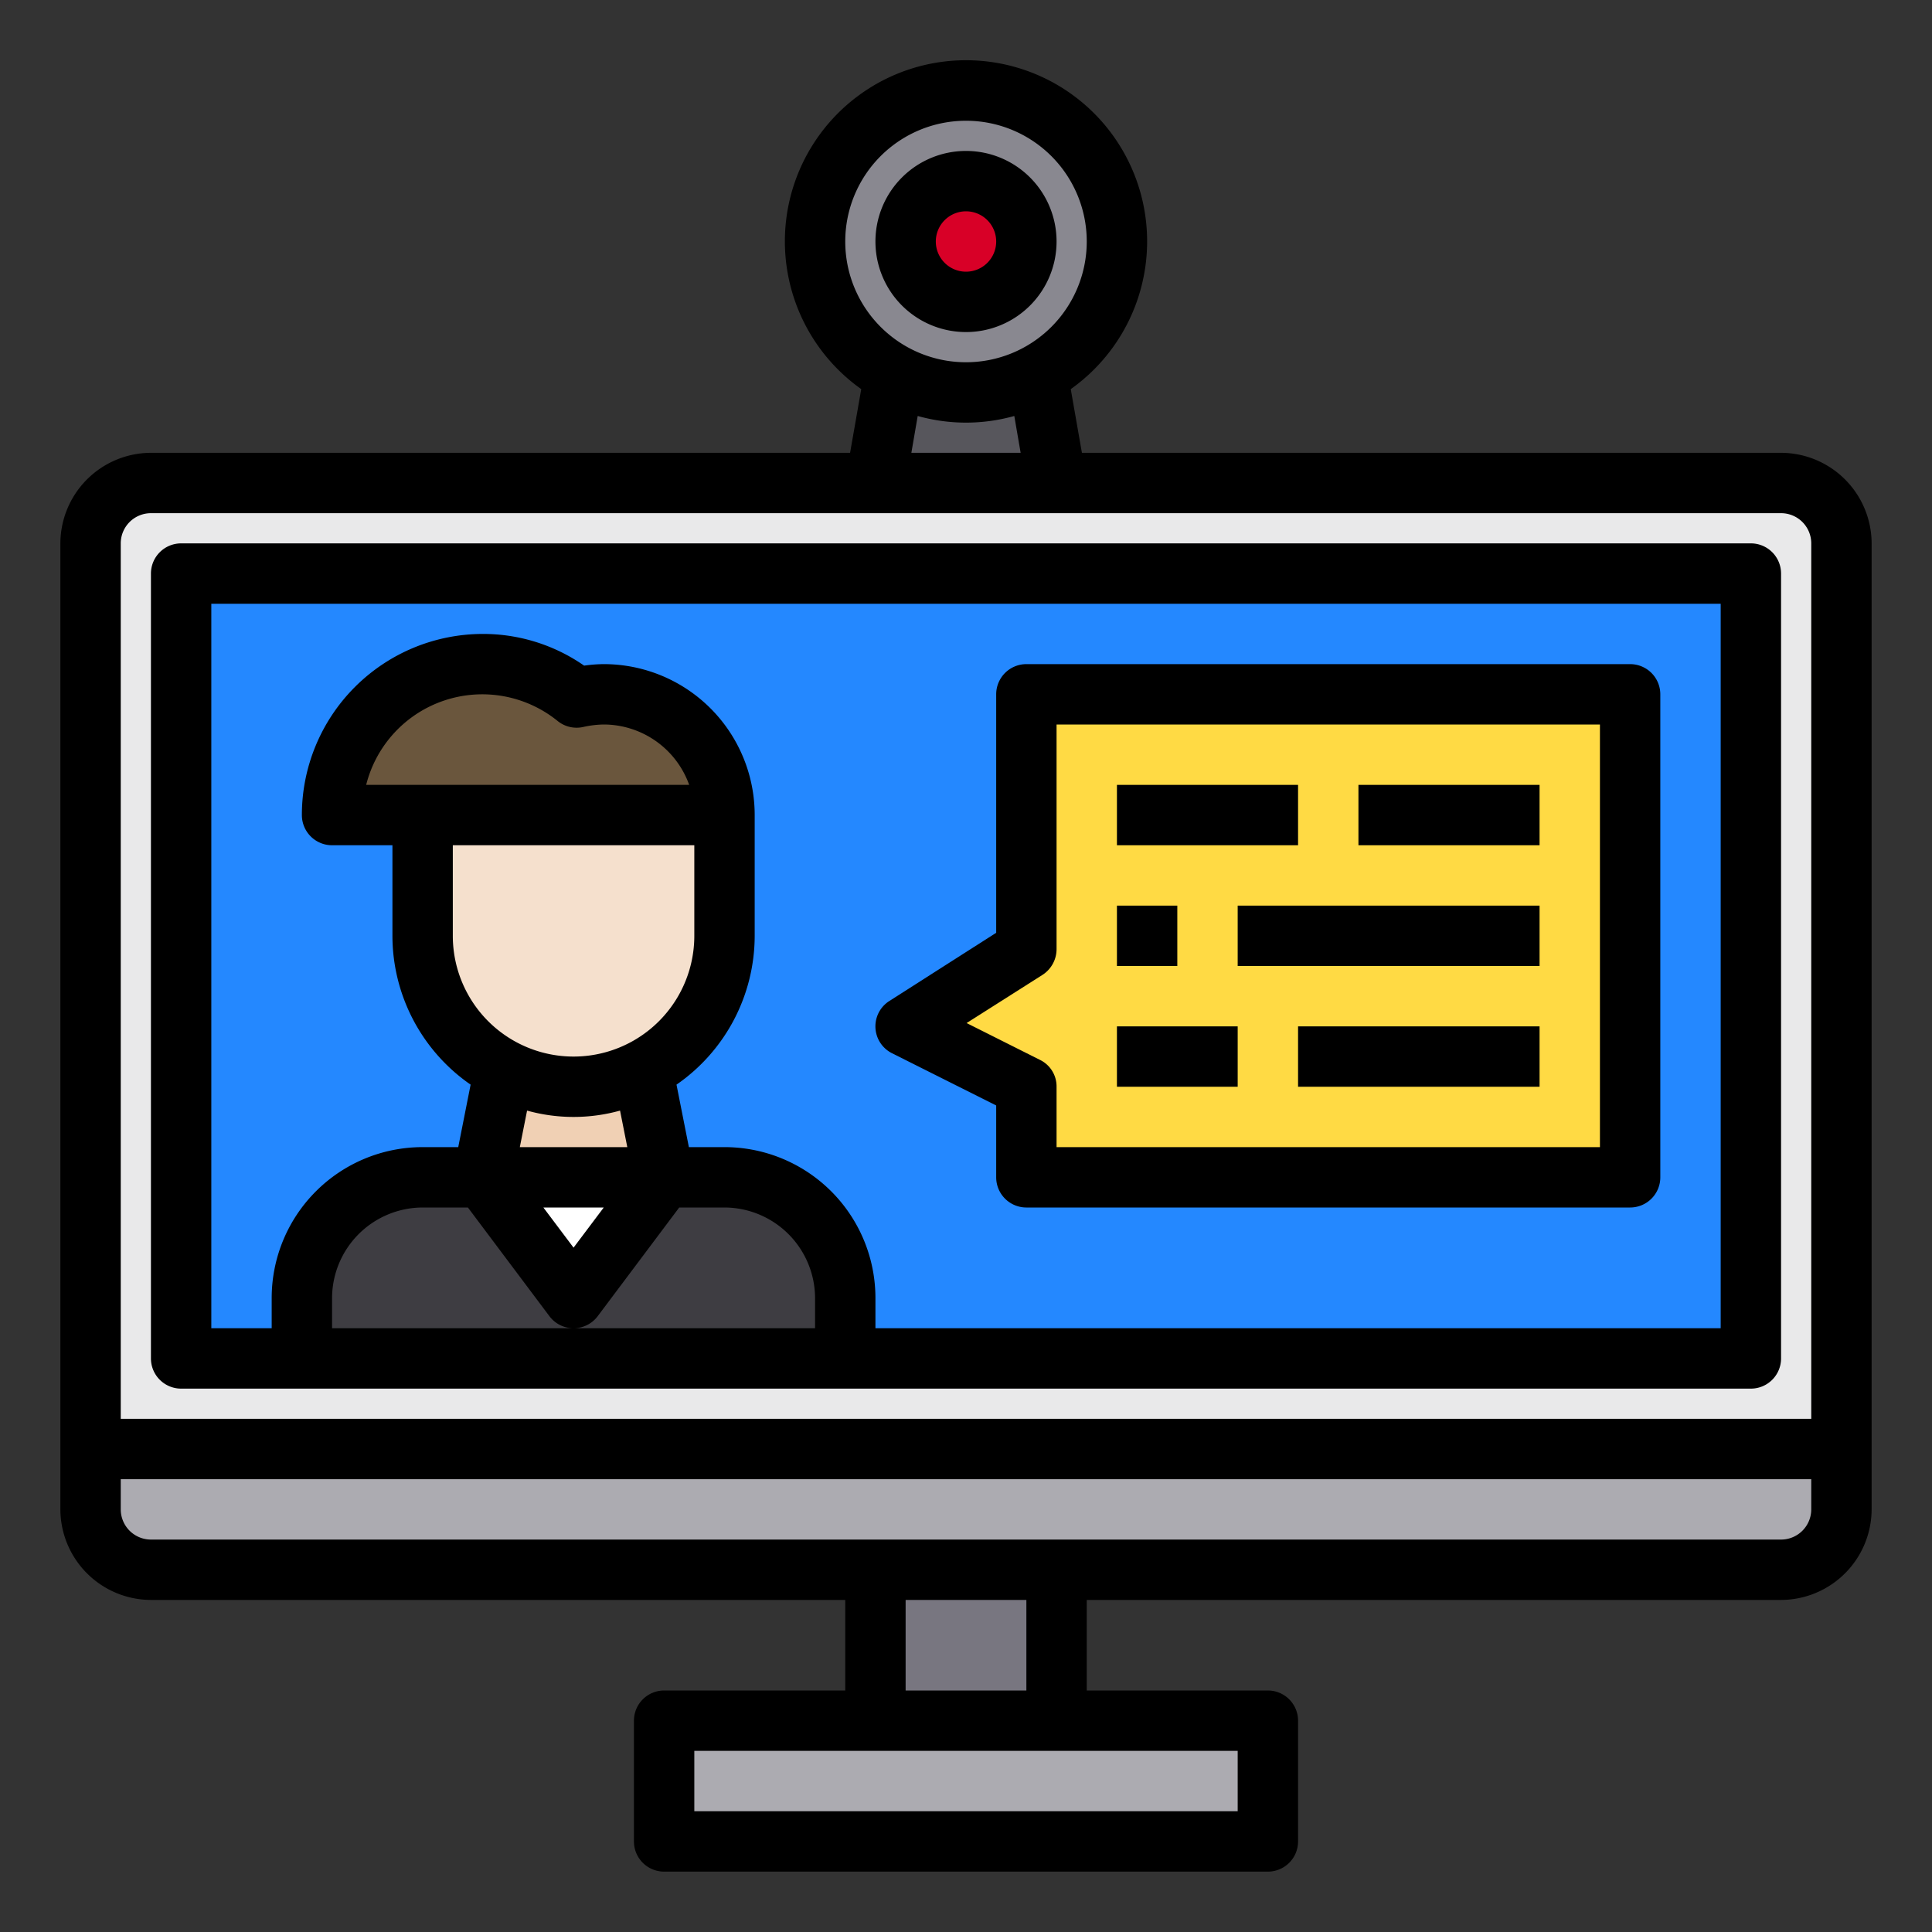 <svg height="512" viewBox="0 0 64 64" width="512" xmlns="http://www.w3.org/2000/svg"><rect x="0" y="0" width="64" height="64" fill="#333333" stroke="none"/><g id="Elearning-monitor-online-screen-education"><path d="m61 48h-58v-30a2 2 0 0 1 2-2h54a2 2 0 0 1 2 2z" fill="#e9e9ea"/><path d="m61 48v2a2.006 2.006 0 0 1 -2 2h-54a2.006 2.006 0 0 1 -2-2v-2z" fill="#acabb1"/><path d="m22 57h20v4h-20z" fill="#acabb1"/><path d="m29 52h6v5h-6z" fill="#787680"/><path d="m6 19h52v26h-52z" fill="#2488ff"/><path d="m28 43v2h-18v-2a4 4 0 0 1 4-4h10a4 4 0 0 1 4 4z" fill="#3e3d42"/><path d="m35 16h-6l.63-4.6a4.981 4.981 0 0 0 4.74 0z" fill="#57565c"/><circle cx="32" cy="8" fill="#898890" r="5"/><circle cx="32" cy="8" fill="#ff5023" r="2"/><path d="m22 39-3 4-3-4z" fill="#fff"/><path d="m21.29 35.44.71 3.56h-6l.71-3.56a4.962 4.962 0 0 0 4.58 0z" fill="#f0d0b4"/><path d="m24 27h-13a5 5 0 0 1 5-5 4.949 4.949 0 0 1 3.1 1.11 3.824 3.824 0 0 1 .9-.11 4 4 0 0 1 4 4z" fill="#6a563d"/><path d="m54 23v16h-20v-3l-4-2 4-2.56v-8.44z" fill="#ffda44"/><circle cx="32" cy="8" fill="#d80027" r="2"/><path d="m14 27h10a0 0 0 0 1 0 0v4a5 5 0 0 1 -5 5 5 5 0 0 1 -5-5v-4a0 0 0 0 1 0 0z" fill="#f5e0cd"/><path d="m59 15h-23.16l-.37-2.11a6 6 0 1 0 -6.94 0l-.37 2.11h-23.16a3.009 3.009 0 0 0 -3 3v32a3.009 3.009 0 0 0 3 3h23v3h-6a1 1 0 0 0 -1 1v4a1 1 0 0 0 1 1h20a1 1 0 0 0 1-1v-4a1 1 0 0 0 -1-1h-6v-3h23a3.009 3.009 0 0 0 3-3v-32a3.009 3.009 0 0 0 -3-3zm-31-7a4 4 0 1 1 4 4 4 4 0 0 1 -4-4zm5.81 7h-3.62l.21-1.22a5.928 5.928 0 0 0 3.2 0zm7.19 43v2h-18v-2zm-11-2v-3h4v3zm30-6a1 1 0 0 1 -1 1h-54a1 1 0 0 1 -1-1v-1h56zm0-3h-56v-29a1 1 0 0 1 1-1h54a1 1 0 0 1 1 1z"/><path d="m32 11a3 3 0 1 0 -3-3 3 3 0 0 0 3 3zm0-4a1 1 0 1 1 -1 1 1 1 0 0 1 1-1z"/><path d="m58 18h-52a1 1 0 0 0 -1 1v26a1 1 0 0 0 1 1h52a1 1 0 0 0 1-1v-26a1 1 0 0 0 -1-1zm-31 26h-16v-1a3.009 3.009 0 0 1 3-3h1.5l2.7 3.6a1 1 0 0 0 1.6 0l2.7-3.6h1.5a3.009 3.009 0 0 1 3 3zm-12-16h8v3a4 4 0 0 1 -8 0zm-2.87-2a3.966 3.966 0 0 1 6.35-2.11 1 1 0 0 0 .85.19 3.3 3.3 0 0 1 .67-.08 3.014 3.014 0 0 1 2.83 2zm5.09 12 .24-1.21a5.752 5.752 0 0 0 3.08 0l.24 1.21zm2.78 2-1 1.33-1-1.33zm37 4h-28v-1a5 5 0 0 0 -5-5h-1.18l-.41-2.07a6 6 0 0 0 2.59-4.93v-4a5 5 0 0 0 -5-5 4.865 4.865 0 0 0 -.65.05 5.855 5.855 0 0 0 -3.35-1.05 6 6 0 0 0 -6 6 1 1 0 0 0 1 1h2v3a6 6 0 0 0 2.59 4.93l-.41 2.07h-1.18a5 5 0 0 0 -5 5v1h-2v-24h50z"/><path d="m54 22h-20a1 1 0 0 0 -1 1v7.9l-3.54 2.26a.995.995 0 0 0 .09 1.73l3.45 1.73v2.38a1 1 0 0 0 1 1h20a1 1 0 0 0 1-1v-16a1 1 0 0 0 -1-1zm-1 16h-18v-2a.977.977 0 0 0 -.55-.89l-2.43-1.22 2.52-1.6a1.015 1.015 0 0 0 .46-.85v-7.44h18z"/><path d="m37 26h6v2h-6z"/><path d="m45 26h6v2h-6z"/><path d="m37 30h2v2h-2z"/><path d="m41 30h10v2h-10z"/><path d="m37 34h4v2h-4z"/><path d="m43 34h8v2h-8z"/></g></svg>